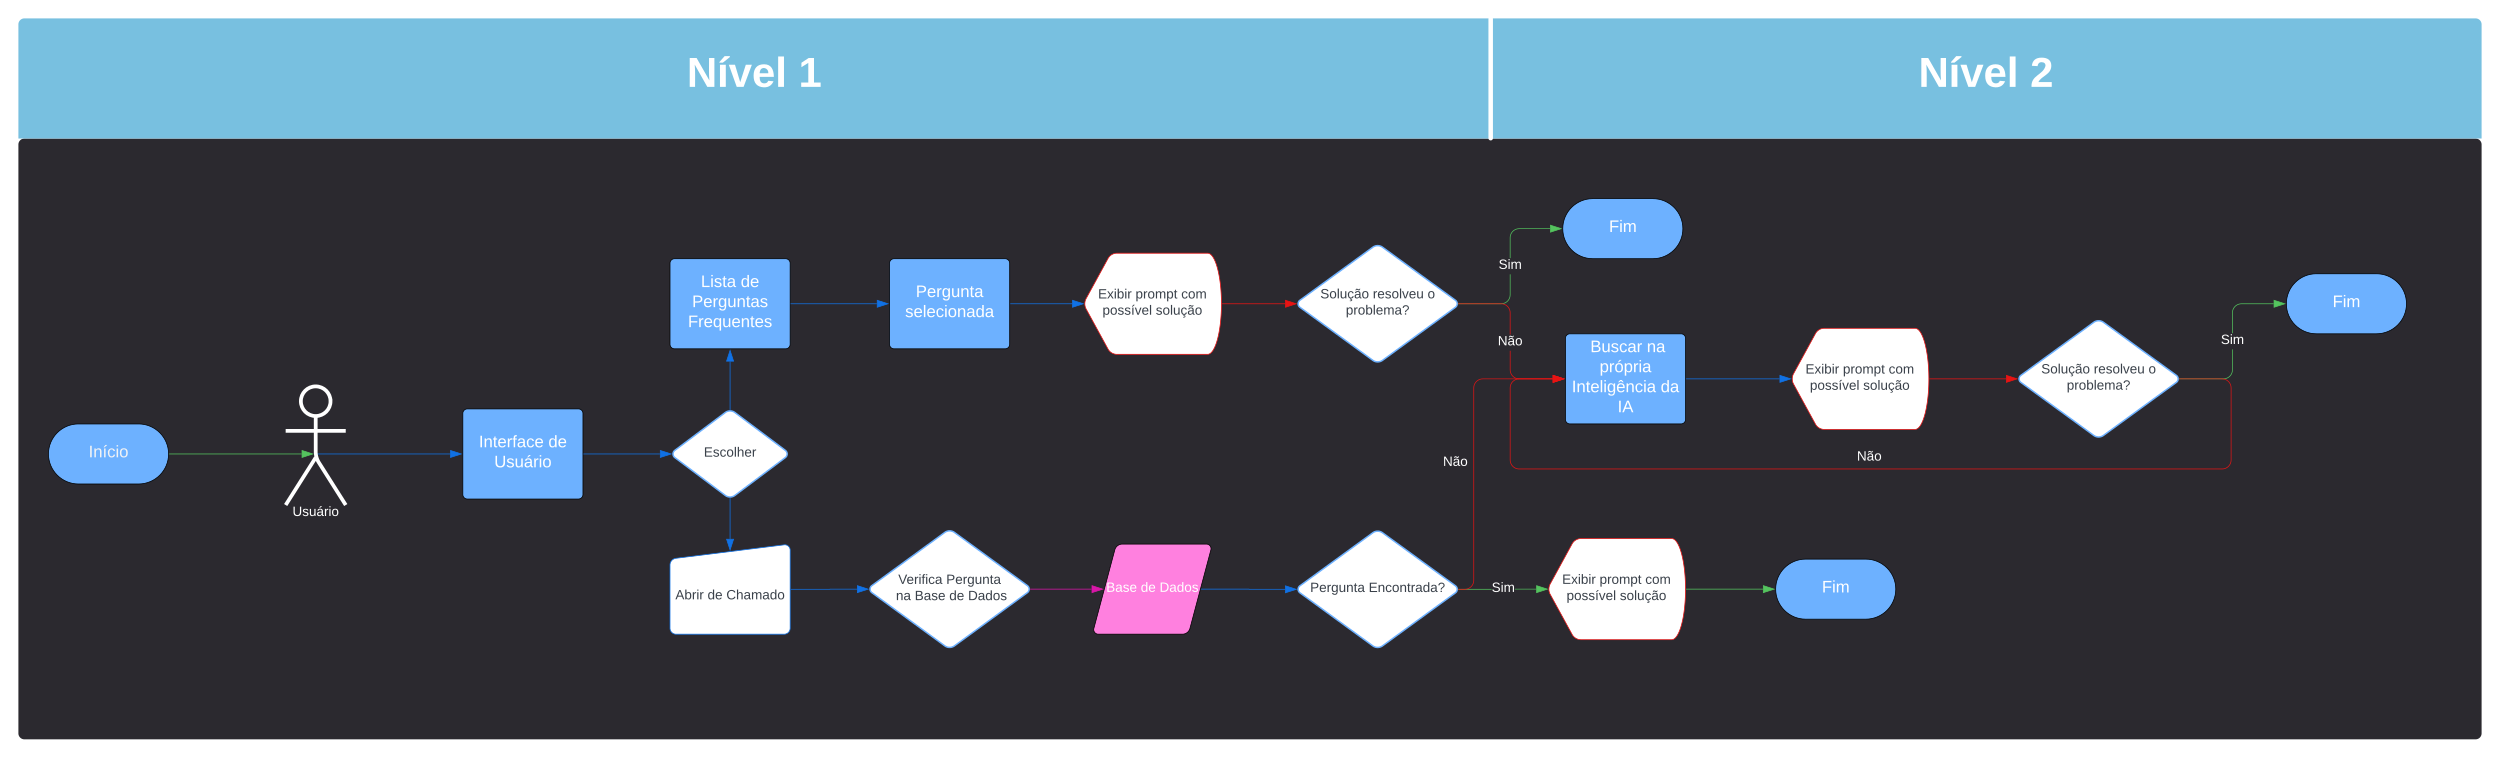 <svg xmlns="http://www.w3.org/2000/svg" xmlns:xlink="http://www.w3.org/1999/xlink" xmlns:lucid="lucid" width="3329" height="1009"><g transform="translate(1624.5 164.5)" lucid:page-tab-id="0_0"><path d="M-1600 28a8 8 0 0 1 8-8h3264a8 8 0 0 1 8 8v784a8 8 0 0 1-8 8h-3264a8 8 0 0 1-8-8z" stroke="#000" stroke-opacity="0" fill="#2b292f"/><path d="M-1600 20v-152a8 8 0 0 1 8-8H360V20zM360-140h1312a8 8 0 0 1 8 8V20H360z" stroke="#000" stroke-opacity="0" stroke-width="9" fill="#78c0e0"/><path d="M360 820h-1952a8 8 0 0 1-8-8V20H360zM1680 20v792a8 8 0 0 1-8 8H360V20z" stroke="#000" stroke-opacity="0" stroke-width="9" fill="none"/><use xlink:href="#a" transform="matrix(1,0,0,1,-1600,-140) translate(890.213 91.156)"/><use xlink:href="#b" transform="matrix(1,0,0,1,-1600,-140) translate(1038.799 91.156)"/><use xlink:href="#a" transform="matrix(1,0,0,1,360,-140) translate(570.213 91.156)"/><use xlink:href="#c" transform="matrix(1,0,0,1,360,-140) translate(718.799 91.156)"/><path d="M-1440 400c22.1 0 40 17.9 40 40s-17.9 40-40 40h-80c-22.1 0-40-17.9-40-40s17.9-40 40-40z" stroke="#000" fill="#6db1ff"/><use xlink:href="#d" transform="matrix(1,0,0,1,-1555,405) translate(48.488 39.444)"/><path d="M-1200.9 440h175.8M-1200.88 440h-3.52" stroke="#1071e5" fill="none"/><path d="M-1010.34 440l-14.26 4.63v-9.26z" stroke="#1071e5" fill="#1071e5"/><path d="M-1399 440h176.18" stroke="#54c45e" fill="none"/><path d="M-1399 440.48h-.53l.03-.47-.02-.48h.53z" stroke="#54c45e" stroke-width=".05" fill="#54c45e"/><path d="M-1208.05 440l-14.27 4.63v-9.26z" stroke="#54c45e" fill="#54c45e"/><path d="M-24.98 620h63.66a.1.1 0 0 1 .1.1.1.1 0 0 0 .13.13h47.8" stroke="#1071e5" fill="none"/><path d="M-24.97 620.48h-.64l.24-.96h.4z" stroke="#1071e5" stroke-width=".05" fill="#1071e5"/><path d="M101.45 620.23l-14.26 4.63v-9.27z" stroke="#1071e5" fill="#1071e5"/><path d="M-252.56 620h81.66" stroke="#d916a8" fill="none"/><path d="M-252.55 620.48h-.56l.04-.48-.05-.48h.55z" stroke="#d916a8" stroke-width=".05" fill="#d916a8"/><path d="M-156.13 620l-14.27 4.63v-9.26z" stroke="#d916a8" fill="#d916a8"/><path d="M460 286a6 6 0 0 1 6-6h148a6 6 0 0 1 6 6v108a6 6 0 0 1-6 6H466a6 6 0 0 1-6-6z" stroke="#000" fill="#6db1ff"/><use xlink:href="#e" transform="matrix(1,0,0,1,465,285) translate(21.944 19.444)"/><use xlink:href="#f" transform="matrix(1,0,0,1,465,285) translate(28.117 19.444)"/><use xlink:href="#g" transform="matrix(1,0,0,1,465,285) translate(103.364 19.444)"/><use xlink:href="#h" transform="matrix(1,0,0,1,465,285) translate(40.525 46.111)"/><use xlink:href="#i" transform="matrix(1,0,0,1,465,285) translate(3.488 72.778)"/><use xlink:href="#j" transform="matrix(1,0,0,1,465,285) translate(121.821 72.778)"/><use xlink:href="#k" transform="matrix(1,0,0,1,465,285) translate(64.506 99.444)"/><path d="M621 340h124.16" stroke="#1071e5" fill="none"/><path d="M621 340.48h-.5v-.96h.5z" stroke="#1071e5" stroke-width=".05" fill="#1071e5"/><path d="M759.92 340l-14.26 4.63v-9.26z" stroke="#1071e5" fill="#1071e5"/><path d="M-140.06 567.73A10.4 10.4 0 0 1-130 560h112a6.15 6.15 0 0 1 5.94 7.73l-27.88 104.54A10.4 10.4 0 0 1-50 680h-112a6.15 6.15 0 0 1-5.94-7.73z" stroke="#000" fill="#ff80df"/><use xlink:href="#l" transform="matrix(1,0,0,1,-165,565) translate(13.525 58.6)"/><use xlink:href="#m" transform="matrix(1,0,0,1,-165,565) translate(59.525 58.6)"/><use xlink:href="#n" transform="matrix(1,0,0,1,-165,565) translate(84.525 58.6)"/><path d="M-1008.22 386a6 6 0 0 1 6-6h148a6 6 0 0 1 6 6v108a6 6 0 0 1-6 6h-148a6 6 0 0 1-6-6z" stroke="#000" fill="#6db1ff"/><use xlink:href="#o" transform="matrix(1,0,0,1,-1003.221,385) translate(16.389 46.111)"/><use xlink:href="#p" transform="matrix(1,0,0,1,-1003.221,385) translate(108.92 46.111)"/><use xlink:href="#q" transform="matrix(1,0,0,1,-1003.221,385) translate(36.821 72.778)"/><path d="M-847.22 440h101.5" stroke="#1071e5" fill="none"/><path d="M-847.2 440.48h-.52v-.96h.5z" stroke="#1071e5" stroke-width=".05" fill="#1071e5"/><path d="M-730.95 440l-14.27 4.63v-9.26z" stroke="#1071e5" fill="#1071e5"/><path d="M-658.73 384.8a10.67 10.67 0 0 1 12.8 0l67.2 50.4a6 6 0 0 1 0 9.6l-67.2 50.4a10.67 10.67 0 0 1-12.8 0l-67.2-50.4a6 6 0 0 1 0-9.6z" stroke="#6db1ff" stroke-width="2" fill="#fff"/><use xlink:href="#r" transform="matrix(1,0,0,1,-727.332,385) translate(40.05 58.6)"/><path d="M-732.33 186a6 6 0 0 1 6-6h148a6 6 0 0 1 6 6v108a6 6 0 0 1-6 6h-148a6 6 0 0 1-6-6z" stroke="#000" fill="#6db1ff"/><use xlink:href="#s" transform="matrix(1,0,0,1,-727.332,185) translate(36.142 32.778)"/><use xlink:href="#p" transform="matrix(1,0,0,1,-727.332,185) translate(89.167 32.778)"/><use xlink:href="#t" transform="matrix(1,0,0,1,-727.332,185) translate(24.414 59.444)"/><use xlink:href="#u" transform="matrix(1,0,0,1,-727.332,185) translate(18.889 86.111)"/><path d="M-652.33 381.17v-64.3" stroke="#1071e5" fill="none"/><path d="M-651.86 381.7l-.47-.03-.48.02v-.55h.94z" stroke="#1071e5" stroke-width=".05" fill="#1071e5"/><path d="M-652.33 302.12l4.63 14.26h-9.27z" stroke="#1071e5" fill="#1071e5"/><path d="M-279 240h82.16" stroke="#1071e5" fill="none"/><path d="M-279 240.47h-.5v-.94h.5z" stroke="#1071e5" stroke-width=".05" fill="#1071e5"/><path d="M-182.07 240l-14.27 4.63v-9.26z" stroke="#1071e5" fill="#1071e5"/><path d="M-571.33 240h114.45" stroke="#1071e5" fill="none"/><path d="M-571.32 240.47h-.5v-.94h.5z" stroke="#1071e5" stroke-width=".05" fill="#1071e5"/><path d="M-442.12 240l-14.26 4.63v-9.26z" stroke="#1071e5" fill="#1071e5"/><path d="M3 240h83.7" stroke="#e81313" fill="none"/><path d="M3 240.47H2.5l.02-.46v-.47H3z" stroke="#e81313" stroke-width=".05" fill="#e81313"/><path d="M101.45 240l-14.26 4.63v-9.26z" stroke="#e81313" fill="#e81313"/><path d="M203.53 164.7a11 11 0 0 1 12.94 0l97.06 70.6a5.82 5.82 0 0 1 0 9.4l-97.06 70.6a11 11 0 0 1-12.94 0l-97.06-70.6a5.82 5.82 0 0 1 0-9.4z" stroke="#6db1ff" stroke-width="2" fill="#fff"/><use xlink:href="#v" transform="matrix(1,0,0,1,105,165) translate(28.575 67.8)"/><use xlink:href="#w" transform="matrix(1,0,0,1,105,165) translate(98.525 67.8)"/><use xlink:href="#x" transform="matrix(1,0,0,1,105,165) translate(171.425 67.8)"/><use xlink:href="#y" transform="matrix(1,0,0,1,105,165) translate(62.575 89.4)"/><path d="M386.9 228.02l-.14 1.93-.46 1.9-.75 1.8-1.02 1.68-1.27 1.5-1.5 1.26-1.66 1.02-1.8.75-1.9.45-1.94.16h-57.03v-.95h57l1.8-.15 1.77-.42 1.67-.7 1.54-.94 1.38-1.17 1.18-1.38.94-1.54.7-1.67.42-1.76.14-1.82V200.8h.95zm52.66-87.55h-41.1l-1.83.15-1.75.42-1.68.7-1.54.94-1.37 1.17-1.2 1.38-.93 1.54-.7 1.67-.42 1.76-.14 1.82v27.18h-.94v-27.22l.15-1.93.47-1.9.75-1.8 1.02-1.68 1.27-1.5 1.5-1.26 1.67-1.02 1.8-.75 1.92-.45 1.92-.16h41.14z" stroke="#54c45e" stroke-width=".05" fill="#54c45e"/><path d="M317.44 240.47h-.55l.03-.47-.04-.47h.54z" fill="#54c45e"/><path stroke="#54c45e" stroke-width=".05" fill="#54c45e"/><path d="M454.32 140l-14.26 4.63v-9.26z" fill="#54c45e"/><path d="M455.86 140l-16.28 5.3v-10.6zm-15.33 3.98L452.8 140l-12.27-3.98z" stroke="#54c45e" stroke-width=".05" fill="#54c45e"/><use xlink:href="#z" transform="matrix(1,0,0,1,370.986,179.2) translate(0.005 14.4)"/><path d="M386.9 327.98l.16 1.82.42 1.76.7 1.67.93 1.54 1.2 1.38 1.36 1.17 1.54.95 1.68.7 1.75.4 1.82.15h44.67v.96h-44.7l-1.94-.16-1.9-.45-1.8-.75-1.68-1.03-1.5-1.28-1.26-1.5-1.02-1.66-.75-1.8-.46-1.9-.14-1.94v-25.44h.95zm-10.5-88.3l1.9.45 1.8.75 1.67 1.03 1.5 1.28 1.26 1.5 1.02 1.66.75 1.8.46 1.9.15 1.94v29h-.94v-28.96l-.14-1.82-.42-1.76-.7-1.67-.94-1.54-1.18-1.38-1.37-1.17-1.53-.95-1.67-.7-1.76-.4-1.82-.16h-57v-.94h57.03z" stroke="#e81313" stroke-width=".05" fill="#e81313"/><path d="M317.44 240.47h-.55l.03-.47-.04-.47h.54z" fill="#e81313"/><path stroke="#e81313" stroke-width=".05" fill="#e81313"/><path d="M457.88 340l-14.26 4.63v-9.26z" fill="#e81313"/><path d="M459.42 340l-16.28 5.3v-10.6zm-15.33 3.98l12.25-3.98-12.26-3.98z" stroke="#e81313" stroke-width=".05" fill="#e81313"/><use xlink:href="#A" transform="matrix(1,0,0,1,369.961,280.979) translate(0.005 14.4)"/><path d="M-440 186a6 6 0 0 1 6-6h148a6 6 0 0 1 6 6v108a6 6 0 0 1-6 6h-148a6 6 0 0 1-6-6z" stroke="#000" fill="#6db1ff"/><use xlink:href="#B" transform="matrix(1,0,0,1,-435,185) translate(29.969 46.111)"/><use xlink:href="#C" transform="matrix(1,0,0,1,-435,185) translate(15.802 72.778)"/><path d="M-149.04 179.7a13.5 13.5 0 0 1 11.84-7.03h120.8C-6.24 172.67 2 202.8 2 240c0 37.2-8.24 67.33-18.4 67.33h-120.8a13.5 13.5 0 0 1-11.84-7.02l-29.12-53.28a14.64 14.64 0 0 1 0-14.04z" stroke="#e81313" fill="#fff"/><use xlink:href="#D" transform="matrix(1,0,0,1,-177,177.667) translate(14.65 55.3)"/><use xlink:href="#E" transform="matrix(1,0,0,1,-177,177.667) translate(64.5 55.3)"/><use xlink:href="#F" transform="matrix(1,0,0,1,-177,177.667) translate(125.4 55.3)"/><use xlink:href="#G" transform="matrix(1,0,0,1,-177,177.667) translate(20.55 76.9)"/><use xlink:href="#H" transform="matrix(1,0,0,1,-177,177.667) translate(91.5 76.9)"/><path d="M576.44 100c22.1 0 40 17.9 40 40s-17.9 40-40 40h-80c-22.1 0-40-17.9-40-40s17.9-40 40-40z" stroke="#000" fill="#6db1ff"/><use xlink:href="#I" transform="matrix(1,0,0,1,461.442,105) translate(56.574 39.444)"/><path d="M792.96 279.7a13.5 13.5 0 0 1 11.84-7.03h120.8c10.16 0 18.4 30.14 18.4 67.33 0 37.2-8.24 67.33-18.4 67.33H804.8a13.5 13.5 0 0 1-11.84-7.02l-29.12-53.28a14.64 14.64 0 0 1 0-14.04z" stroke="#e81313" fill="#fff"/><use xlink:href="#D" transform="matrix(1,0,0,1,765,277.667) translate(14.65 55.3)"/><use xlink:href="#E" transform="matrix(1,0,0,1,765,277.667) translate(64.5 55.3)"/><use xlink:href="#F" transform="matrix(1,0,0,1,765,277.667) translate(125.4 55.3)"/><use xlink:href="#G" transform="matrix(1,0,0,1,765,277.667) translate(20.55 76.9)"/><use xlink:href="#H" transform="matrix(1,0,0,1,765,277.667) translate(91.5 76.9)"/><path d="M1163.53 264.7a11 11 0 0 1 12.94 0l97.06 70.6a5.82 5.82 0 0 1 0 9.4l-97.06 70.6a11 11 0 0 1-12.94 0l-97.06-70.6a5.82 5.82 0 0 1 0-9.4z" stroke="#6db1ff" stroke-width="2" fill="#fff"/><use xlink:href="#v" transform="matrix(1,0,0,1,1065,265) translate(28.575 67.8)"/><use xlink:href="#w" transform="matrix(1,0,0,1,1065,265) translate(98.525 67.8)"/><use xlink:href="#x" transform="matrix(1,0,0,1,1065,265) translate(171.425 67.8)"/><use xlink:href="#y" transform="matrix(1,0,0,1,1065,265) translate(62.575 89.4)"/><path d="M1348.7 328.02l-.16 1.93-.46 1.9-.75 1.8-1.02 1.68-1.26 1.5-1.5 1.26-1.66 1.02-1.8.75-1.9.45-1.95.16h-58.8v-.96h58.77l1.82-.14 1.76-.42 1.67-.7 1.54-.94 1.36-1.17 1.18-1.38.94-1.54.7-1.67.42-1.76.14-1.82V300.8h.95zm54.42-87.54h-42.9l-1.8.14-1.77.42-1.67.7-1.54.94-1.37 1.17-1.18 1.38-.95 1.54-.7 1.67-.42 1.76-.14 1.82v27.18h-.96v-27.22l.15-1.93.45-1.9.75-1.8 1.02-1.68 1.27-1.5 1.48-1.26 1.67-1.02 1.8-.75 1.9-.45 1.95-.16h42.92z" stroke="#54c45e" stroke-width=".05" fill="#54c45e"/><path d="M1277.44 340.48h-.55l.03-.48-.04-.48h.54z" fill="#54c45e"/><path stroke="#54c45e" stroke-width=".05" fill="#54c45e"/><path d="M1417.88 240l-14.26 4.63v-9.26z" fill="#54c45e"/><path d="M1419.42 240l-16.28 5.3v-10.6zm-15.33 3.98l12.25-3.98-12.26-3.98z" stroke="#54c45e" stroke-width=".05" fill="#54c45e"/><use xlink:href="#z" transform="matrix(1,0,0,1,1332.765,279.2) translate(0.005 14.4)"/><path d="M443.12 340.48h-44.67l-1.82.14-1.75.42-1.68.7-1.54.94-1.37 1.17-1.2 1.38-.93 1.54-.7 1.67-.42 1.76-.14 1.82v95.96l.16 1.82.42 1.76.7 1.67.93 1.54 1.2 1.38 1.36 1.17 1.54.95 1.68.7 1.75.4 1.82.15h935.97l1.82-.14 1.76-.42 1.67-.7 1.54-.94 1.38-1.17 1.18-1.38.94-1.54.7-1.67.42-1.76.14-1.82v-95.96l-.14-1.82-.42-1.76-.7-1.67-.94-1.54-1.17-1.38-1.4-1.17-1.53-.95-1.67-.7-1.76-.4-1.82-.15h-57v-.96h57.03l1.94.16 1.9.45 1.8.75 1.67 1.03 1.5 1.28 1.26 1.5 1.02 1.66.75 1.8.46 1.9.15 1.94v96.04l-.14 1.93-.46 1.9-.75 1.8-1.02 1.68-1.27 1.5-1.5 1.26-1.66 1.02-1.8.75-1.9.45-1.95.16H398.42l-1.94-.16-1.9-.45-1.8-.75-1.68-1.03-1.5-1.28-1.26-1.5-1.02-1.66-.75-1.8-.46-1.9-.14-1.94v-96.04l.15-1.93.47-1.9.75-1.8 1.02-1.68 1.27-1.5 1.5-1.26 1.67-1.02 1.8-.75 1.92-.45 1.92-.16h44.7z" stroke="#e81313" stroke-width=".05" fill="#e81313"/><path d="M1277.44 340.48h-.55l.03-.48-.04-.48h.54z" fill="#e81313"/><path stroke="#e81313" stroke-width=".05" fill="#e81313"/><path d="M457.88 340l-14.26 4.63v-9.26z" fill="#e81313"/><path d="M459.42 340l-16.28 5.3v-10.6zm-15.33 3.98l12.25-3.98-12.26-3.98z" stroke="#e81313" stroke-width=".05" fill="#e81313"/><use xlink:href="#A" transform="matrix(1,0,0,1,848.182,434.4) translate(0.005 14.4)"/><path d="M1540 200c22.1 0 40 17.9 40 40s-17.9 40-40 40h-80c-22.1 0-40-17.9-40-40s17.9-40 40-40z" stroke="#000" fill="#6db1ff"/><use xlink:href="#I" transform="matrix(1,0,0,1,1425,205) translate(56.574 39.444)"/><path d="M945 340h101.7" stroke="#e81313" fill="none"/><path d="M945 340.48h-.52l.02-.47v-.48h.5z" stroke="#e81313" stroke-width=".05" fill="#e81313"/><path d="M1061.45 340l-14.26 4.63v-9.26z" stroke="#e81313" fill="#e81313"/><path d="M-732.33 587.92a9.06 9.06 0 0 1 7.94-9L-580.26 561a7.07 7.07 0 0 1 7.94 7v104a8 8 0 0 1-8 8h-144a8 8 0 0 1-8-8z" stroke="#1071e5" fill="#fff"/><use xlink:href="#J" transform="matrix(1,0,0,1,-727.332,585) translate(2.125 48.6)"/><use xlink:href="#K" transform="matrix(1,0,0,1,-727.332,585) translate(44.975 48.6)"/><use xlink:href="#L" transform="matrix(1,0,0,1,-727.332,585) translate(69.975 48.6)"/><path d="M-652.33 498.83v54.24" stroke="#1071e5" fill="none"/><path d="M-652.33 498.33l.47-.02v.55h-.95v-.55z" stroke="#1071e5" stroke-width=".05" fill="#1071e5"/><path d="M-652.33 567.84l-4.64-14.27h9.27z" stroke="#1071e5" fill="#1071e5"/><path d="M-571.33 620.23h51.83a.1.1 0 0 0 .12-.12.1.1 0 0 1 .1-.1h35.96" stroke="#1071e5" fill="none"/><path d="M-571.32 620.7h-.5v-.95h.5z" stroke="#1071e5" stroke-width=".05" fill="#1071e5"/><path d="M-468.56 620l-14.26 4.63v-9.26z" stroke="#1071e5" fill="#1071e5"/><path d="M468.92 559.7a13.5 13.5 0 0 1 11.83-7.03h120.8c10.17 0 18.4 30.14 18.4 67.33 0 37.2-8.23 67.33-18.4 67.33h-120.8a13.5 13.5 0 0 1-11.83-7.02l-29.13-53.28a14.64 14.64 0 0 1 0-14.04z" stroke="#e81313" fill="#fff"/><g><use xlink:href="#D" transform="matrix(1,0,0,1,440.954,557.667) translate(14.65 55.3)"/><use xlink:href="#E" transform="matrix(1,0,0,1,440.954,557.667) translate(64.5 55.3)"/><use xlink:href="#F" transform="matrix(1,0,0,1,440.954,557.667) translate(125.4 55.3)"/><use xlink:href="#G" transform="matrix(1,0,0,1,440.954,557.667) translate(20.55 76.9)"/><use xlink:href="#H" transform="matrix(1,0,0,1,440.954,557.667) translate(91.5 76.9)"/></g><path d="M203.53 544.93a11 11 0 0 1 12.94 0l97.06 70.6a5.82 5.82 0 0 1 0 9.4l-97.06 70.6a11 11 0 0 1-12.94 0l-97.06-70.6a5.82 5.82 0 0 1 0-9.4z" stroke="#6db1ff" stroke-width="2" fill="#fff"/><g><use xlink:href="#M" transform="matrix(1,0,0,1,105,545.226) translate(15.05 78.6)"/><use xlink:href="#N" transform="matrix(1,0,0,1,105,545.226) translate(93 78.6)"/></g><path d="M361.76 620.7h-44.33v-.95h44.33zm59.35-.23h-28.44v-.95h28.45z" stroke="#54c45e" stroke-width=".05" fill="#54c45e"/><path d="M317.44 620.7h-.55l.03-.47-.04-.48h.54z" fill="#54c45e"/><path stroke="#54c45e" stroke-width=".05" fill="#54c45e"/><path d="M435.88 620l-14.27 4.63v-9.26z" fill="#54c45e"/><path d="M437.42 620l-16.28 5.3v-10.6zm-15.33 3.98l12.24-3.98-12.25-3.98z" stroke="#54c45e" stroke-width=".05" fill="#54c45e"/><g><use xlink:href="#z" transform="matrix(1,0,0,1,361.764,609.313) translate(0.005 14.4)"/></g><path d="M859.95 580c22.1 0 40 17.9 40 40s-17.9 40-40 40h-80c-22.1 0-40-17.9-40-40s17.9-40 40-40z" stroke="#000" fill="#6db1ff"/><g><use xlink:href="#I" transform="matrix(1,0,0,1,744.954,585) translate(56.574 39.444)"/></g><path d="M620.95 620h102.12" stroke="#54c45e" fill="none"/><path d="M620.97 620.48h-.53v-.95h.53z" stroke="#54c45e" stroke-width=".05" fill="#54c45e"/><path d="M737.84 620l-14.27 4.63v-9.26z" stroke="#54c45e" fill="#54c45e"/><path d="M443.12 340.48h-93.17l-1.82.14-1.76.42-1.67.7-1.54.94-1.38 1.17-1.17 1.38-.94 1.54-.7 1.67-.4 1.76-.15 1.82v256.23l-.15 1.93-.45 1.9-.75 1.8-1.03 1.68-1.27 1.5-1.5 1.26-1.65 1.02-1.8.75-1.92.45-1.93.15h-8.52v-.95h8.48l1.83-.14 1.76-.4 1.66-.7 1.54-.95 1.38-1.18 1.17-1.37.95-1.54.7-1.67.4-1.77.16-1.82V352l.15-1.93.46-1.9.75-1.8 1.04-1.68 1.27-1.5 1.5-1.26 1.67-1.02 1.8-.75 1.9-.45 1.94-.16h93.22z" stroke="#e81313" stroke-width=".05" fill="#e81313"/><path d="M317.44 620.7h-.55l.03-.47-.04-.48h.54z" fill="#e81313"/><path stroke="#e81313" stroke-width=".05" fill="#e81313"/><path d="M457.88 340l-14.26 4.63v-9.26z" fill="#e81313"/><path d="M459.42 340l-16.28 5.3v-10.6zm-15.33 3.98l12.25-3.98-12.26-3.98z" stroke="#e81313" stroke-width=".05" fill="#e81313"/><g><use xlink:href="#A" transform="matrix(1,0,0,1,296.981,441.51) translate(0.005 14.4)"/></g><path d="M-366.46 544.5a10.97 10.97 0 0 1 12.92 0l97.08 70.8a5.83 5.83 0 0 1 0 9.4l-97.08 70.8a10.97 10.97 0 0 1-12.92 0l-97.08-70.8a5.83 5.83 0 0 1 0-9.4z" stroke="#6db1ff" stroke-width="2" fill="#fff"/><g><use xlink:href="#O" transform="matrix(1,0,0,1,-465,544.774) translate(36.6 68.3)"/><use xlink:href="#P" transform="matrix(1,0,0,1,-465,544.774) translate(100.45 68.3)"/><use xlink:href="#Q" transform="matrix(1,0,0,1,-465,544.774) translate(28.525 89.9)"/><use xlink:href="#R" transform="matrix(1,0,0,1,-465,544.774) translate(33.525 89.9)"/><use xlink:href="#S" transform="matrix(1,0,0,1,-465,544.774) translate(58.525 89.9)"/><use xlink:href="#K" transform="matrix(1,0,0,1,-465,544.774) translate(104.525 89.9)"/><use xlink:href="#T" transform="matrix(1,0,0,1,-465,544.774) translate(129.525 89.9)"/></g><path d="M360-139.5a.5.5 0 0 1 .5-.5.5.5 0 0 1 .5.5v159a.5.5 0 0 1-.5.5.5.5 0 0 1-.5-.5z" stroke="#fff" stroke-width="5" fill="#6f7681"/><path d="M-1184.36 369.75c0 10.9-8.84 19.75-19.75 19.75-10.92 0-19.76-8.84-19.76-19.75 0-10.9 8.84-19.75 19.75-19.75 10.9 0 19.74 8.84 19.74 19.75z" stroke="#fff" stroke-width="5" fill-opacity="0"/><path d="M-1204.1 389.5v47.3a27.6 27.6 0 0 0 4.27 14.76l35.72 56.44m-40-63.2l-40 63.2m0-98.75h80" stroke="#fff" stroke-width="5" fill="none"/><path d="M-1244.1 358a8 8 0 0 1 8-8h64a8 8 0 0 1 8 8v164a8 8 0 0 1-8 8h-64a8 8 0 0 1-8-8z" fill="none"/><g><use xlink:href="#U" transform="matrix(1,0,0,1,-1324.111,508) translate(89.075 14.6)"/></g><defs><path fill="#fff" d="M175 0L67-191c6 58 2 128 3 191H24v-248h59L193-55c-6-58-2-129-3-193h46V0h-61" id="V"/><path fill="#fff" d="M25 0v-190h50V0H25zm-5-208v-5l45-51h45v8l-60 48H20" id="W"/><path fill="#fff" d="M128 0H69L1-190h53L99-40l48-150h52" id="X"/><path fill="#fff" d="M185-48c-13 30-37 53-82 52C43 2 14-33 14-96s30-98 90-98c62 0 83 45 84 108H66c0 31 8 55 39 56 18 0 30-7 34-22zm-45-69c5-46-57-63-70-21-2 6-4 13-4 21h74" id="Y"/><path fill="#fff" d="M25 0v-261h50V0H25" id="Z"/><g id="a"><use transform="matrix(0.155,0,0,0.155,0,0)" xlink:href="#V"/><use transform="matrix(0.155,0,0,0.155,40.129,0)" xlink:href="#W"/><use transform="matrix(0.155,0,0,0.155,55.623,0)" xlink:href="#X"/><use transform="matrix(0.155,0,0,0.155,86.61,0)" xlink:href="#Y"/><use transform="matrix(0.155,0,0,0.155,117.598,0)" xlink:href="#Z"/></g><path fill="#fff" d="M23 0v-37h61v-169l-59 37v-38l62-41h46v211h57V0H23" id="aa"/><use transform="matrix(0.155,0,0,0.155,0,0)" xlink:href="#aa" id="b"/><path fill="#fff" d="M182-182c0 78-84 86-111 141h115V0H12c-6-101 99-100 120-180 1-22-12-31-33-32-23 0-32 14-35 34l-49-3c5-45 32-70 84-70 51 0 83 22 83 69" id="ab"/><use transform="matrix(0.155,0,0,0.155,0,0)" xlink:href="#ab" id="c"/><path fill="#f2f3f5" d="M33 0v-248h34V0H33" id="ac"/><path fill="#f2f3f5" d="M117-194c89-4 53 116 60 194h-32v-121c0-31-8-49-39-48C34-167 62-67 57 0H25l-1-190h30c1 10-1 24 2 32 11-22 29-35 61-36" id="ad"/><path fill="#f2f3f5" d="M34 0v-190h32V0H34zM24-211c8-23 27-35 38-54h36v5l-58 49H24" id="ae"/><path fill="#f2f3f5" d="M96-169c-40 0-48 33-48 73s9 75 48 75c24 0 41-14 43-38l32 2c-6 37-31 61-74 61-59 0-76-41-82-99-10-93 101-131 147-64 4 7 5 14 7 22l-32 3c-4-21-16-35-41-35" id="af"/><path fill="#f2f3f5" d="M24-231v-30h32v30H24zM24 0v-190h32V0H24" id="ag"/><path fill="#f2f3f5" d="M100-194c62-1 85 37 85 99 1 63-27 99-86 99S16-35 15-95c0-66 28-99 85-99zM99-20c44 1 53-31 53-75 0-43-8-75-51-75s-53 32-53 75 10 74 51 75" id="ah"/><g id="d"><use transform="matrix(0.062,0,0,0.062,0,0)" xlink:href="#ac"/><use transform="matrix(0.062,0,0,0.062,6.173,0)" xlink:href="#ad"/><use transform="matrix(0.062,0,0,0.062,18.519,0)" xlink:href="#ae"/><use transform="matrix(0.062,0,0,0.062,24.691,0)" xlink:href="#af"/><use transform="matrix(0.062,0,0,0.062,35.802,0)" xlink:href="#ag"/><use transform="matrix(0.062,0,0,0.062,40.679,0)" xlink:href="#ah"/></g><path fill="#fff" d="M160-131c35 5 61 23 61 61C221 17 115-2 30 0v-248c76 3 177-17 177 60 0 33-19 50-47 57zm-97-11c50-1 110 9 110-42 0-47-63-36-110-37v79zm0 115c55-2 124 14 124-45 0-56-70-42-124-44v89" id="ai"/><path fill="#fff" d="M84 4C-5 8 30-112 23-190h32v120c0 31 7 50 39 49 72-2 45-101 50-169h31l1 190h-30c-1-10 1-25-2-33-11 22-28 36-60 37" id="aj"/><path fill="#fff" d="M135-143c-3-34-86-38-87 0 15 53 115 12 119 90S17 21 10-45l28-5c4 36 97 45 98 0-10-56-113-15-118-90-4-57 82-63 122-42 12 7 21 19 24 35" id="ak"/><path fill="#fff" d="M96-169c-40 0-48 33-48 73s9 75 48 75c24 0 41-14 43-38l32 2c-6 37-31 61-74 61-59 0-76-41-82-99-10-93 101-131 147-64 4 7 5 14 7 22l-32 3c-4-21-16-35-41-35" id="al"/><path fill="#fff" d="M141-36C126-15 110 5 73 4 37 3 15-17 15-53c-1-64 63-63 125-63 3-35-9-54-41-54-24 1-41 7-42 31l-33-3c5-37 33-52 76-52 45 0 72 20 72 64v82c-1 20 7 32 28 27v20c-31 9-61-2-59-35zM48-53c0 20 12 33 32 33 41-3 63-29 60-74-43 2-92-5-92 41" id="am"/><path fill="#fff" d="M114-163C36-179 61-72 57 0H25l-1-190h30c1 12-1 29 2 39 6-27 23-49 58-41v29" id="an"/><g id="f"><use transform="matrix(0.062,0,0,0.062,0,0)" xlink:href="#ai"/><use transform="matrix(0.062,0,0,0.062,14.815,0)" xlink:href="#aj"/><use transform="matrix(0.062,0,0,0.062,27.16,0)" xlink:href="#ak"/><use transform="matrix(0.062,0,0,0.062,38.272,0)" xlink:href="#al"/><use transform="matrix(0.062,0,0,0.062,49.383,0)" xlink:href="#am"/><use transform="matrix(0.062,0,0,0.062,61.728,0)" xlink:href="#an"/></g><path fill="#fff" d="M117-194c89-4 53 116 60 194h-32v-121c0-31-8-49-39-48C34-167 62-67 57 0H25l-1-190h30c1 10-1 24 2 32 11-22 29-35 61-36" id="ao"/><g id="g"><use transform="matrix(0.062,0,0,0.062,0,0)" xlink:href="#ao"/><use transform="matrix(0.062,0,0,0.062,12.346,0)" xlink:href="#am"/></g><path fill="#fff" d="M115-194c55 1 70 41 70 98S169 2 115 4C84 4 66-9 55-30l1 105H24l-1-265h31l2 30c10-21 28-34 59-34zm-8 174c40 0 45-34 45-75s-6-73-45-74c-42 0-51 32-51 76 0 43 10 73 51 73" id="ap"/><path fill="#fff" d="M100-194c62-1 85 37 85 99 1 63-27 99-86 99S16-35 15-95c0-66 28-99 85-99zM99-20c44 1 53-31 53-75 0-43-8-75-51-75s-53 32-53 75 10 74 51 75zM76-211c8-23 27-35 38-54h36v5l-58 49H76" id="aq"/><path fill="#fff" d="M24-231v-30h32v30H24zM24 0v-190h32V0H24" id="ar"/><g id="h"><use transform="matrix(0.062,0,0,0.062,0,0)" xlink:href="#ap"/><use transform="matrix(0.062,0,0,0.062,12.346,0)" xlink:href="#an"/><use transform="matrix(0.062,0,0,0.062,19.691,0)" xlink:href="#aq"/><use transform="matrix(0.062,0,0,0.062,32.037,0)" xlink:href="#ap"/><use transform="matrix(0.062,0,0,0.062,44.383,0)" xlink:href="#an"/><use transform="matrix(0.062,0,0,0.062,51.728,0)" xlink:href="#ar"/><use transform="matrix(0.062,0,0,0.062,56.605,0)" xlink:href="#am"/></g><path fill="#fff" d="M33 0v-248h34V0H33" id="as"/><path fill="#fff" d="M59-47c-2 24 18 29 38 22v24C64 9 27 4 27-40v-127H5v-23h24l9-43h21v43h35v23H59v120" id="at"/><path fill="#fff" d="M100-194c63 0 86 42 84 106H49c0 40 14 67 53 68 26 1 43-12 49-29l28 8c-11 28-37 45-77 45C44 4 14-33 15-96c1-61 26-98 85-98zm52 81c6-60-76-77-97-28-3 7-6 17-6 28h103" id="au"/><path fill="#fff" d="M24 0v-261h32V0H24" id="av"/><path fill="#fff" d="M177-190C167-65 218 103 67 71c-23-6-38-20-44-43l32-5c15 47 100 32 89-28v-30C133-14 115 1 83 1 29 1 15-40 15-95c0-56 16-97 71-98 29-1 48 16 59 35 1-10 0-23 2-32h30zM94-22c36 0 50-32 50-73 0-42-14-75-50-75-39 0-46 34-46 75s6 73 46 73" id="aw"/><path fill="#fff" d="M100-194c63 0 86 42 84 106H49c0 40 14 67 53 68 26 1 43-12 49-29l28 8c-11 28-37 45-77 45C44 4 14-33 15-96c1-61 26-98 85-98zm52 81c6-60-76-77-97-28-3 7-6 17-6 28h103zm-32-149c12 18 30 30 39 51-31 2-38-20-57-30-20 10-27 32-59 30 9-22 29-33 41-51h36" id="ax"/><g id="i"><use transform="matrix(0.062,0,0,0.062,0,0)" xlink:href="#as"/><use transform="matrix(0.062,0,0,0.062,6.173,0)" xlink:href="#ao"/><use transform="matrix(0.062,0,0,0.062,18.519,0)" xlink:href="#at"/><use transform="matrix(0.062,0,0,0.062,24.691,0)" xlink:href="#au"/><use transform="matrix(0.062,0,0,0.062,37.037,0)" xlink:href="#av"/><use transform="matrix(0.062,0,0,0.062,41.914,0)" xlink:href="#ar"/><use transform="matrix(0.062,0,0,0.062,46.79,0)" xlink:href="#aw"/><use transform="matrix(0.062,0,0,0.062,59.136,0)" xlink:href="#ax"/><use transform="matrix(0.062,0,0,0.062,71.481,0)" xlink:href="#ao"/><use transform="matrix(0.062,0,0,0.062,83.827,0)" xlink:href="#al"/><use transform="matrix(0.062,0,0,0.062,94.938,0)" xlink:href="#ar"/><use transform="matrix(0.062,0,0,0.062,99.815,0)" xlink:href="#am"/></g><path fill="#fff" d="M85-194c31 0 48 13 60 33l-1-100h32l1 261h-30c-2-10 0-23-3-31C134-8 116 4 85 4 32 4 16-35 15-94c0-66 23-100 70-100zm9 24c-40 0-46 34-46 75 0 40 6 74 45 74 42 0 51-32 51-76 0-42-9-74-50-73" id="ay"/><g id="j"><use transform="matrix(0.062,0,0,0.062,0,0)" xlink:href="#ay"/><use transform="matrix(0.062,0,0,0.062,12.346,0)" xlink:href="#am"/></g><path fill="#fff" d="M205 0l-28-72H64L36 0H1l101-248h38L239 0h-34zm-38-99l-47-123c-12 45-31 82-46 123h93" id="az"/><g id="k"><use transform="matrix(0.062,0,0,0.062,0,0)" xlink:href="#as"/><use transform="matrix(0.062,0,0,0.062,6.173,0)" xlink:href="#az"/></g><g id="l"><use transform="matrix(0.05,0,0,0.05,0,0)" xlink:href="#ai"/><use transform="matrix(0.05,0,0,0.05,12,0)" xlink:href="#am"/><use transform="matrix(0.05,0,0,0.05,22,0)" xlink:href="#ak"/><use transform="matrix(0.05,0,0,0.05,31,0)" xlink:href="#au"/></g><g id="m"><use transform="matrix(0.05,0,0,0.05,0,0)" xlink:href="#ay"/><use transform="matrix(0.05,0,0,0.05,10,0)" xlink:href="#au"/></g><path fill="#fff" d="M30-248c118-7 216 8 213 122C240-48 200 0 122 0H30v-248zM63-27c89 8 146-16 146-99s-60-101-146-95v194" id="aA"/><path fill="#fff" d="M100-194c62-1 85 37 85 99 1 63-27 99-86 99S16-35 15-95c0-66 28-99 85-99zM99-20c44 1 53-31 53-75 0-43-8-75-51-75s-53 32-53 75 10 74 51 75" id="aB"/><g id="n"><use transform="matrix(0.05,0,0,0.05,0,0)" xlink:href="#aA"/><use transform="matrix(0.05,0,0,0.05,12.95,0)" xlink:href="#am"/><use transform="matrix(0.05,0,0,0.05,22.95,0)" xlink:href="#ay"/><use transform="matrix(0.05,0,0,0.05,32.95,0)" xlink:href="#aB"/><use transform="matrix(0.05,0,0,0.05,42.95,0)" xlink:href="#ak"/></g><path fill="#fff" d="M101-234c-31-9-42 10-38 44h38v23H63V0H32v-167H5v-23h27c-7-52 17-82 69-68v24" id="aC"/><g id="o"><use transform="matrix(0.062,0,0,0.062,0,0)" xlink:href="#as"/><use transform="matrix(0.062,0,0,0.062,6.173,0)" xlink:href="#ao"/><use transform="matrix(0.062,0,0,0.062,18.519,0)" xlink:href="#at"/><use transform="matrix(0.062,0,0,0.062,24.691,0)" xlink:href="#au"/><use transform="matrix(0.062,0,0,0.062,37.037,0)" xlink:href="#an"/><use transform="matrix(0.062,0,0,0.062,44.383,0)" xlink:href="#aC"/><use transform="matrix(0.062,0,0,0.062,50.556,0)" xlink:href="#am"/><use transform="matrix(0.062,0,0,0.062,62.901,0)" xlink:href="#al"/><use transform="matrix(0.062,0,0,0.062,74.012,0)" xlink:href="#au"/></g><g id="p"><use transform="matrix(0.062,0,0,0.062,0,0)" xlink:href="#ay"/><use transform="matrix(0.062,0,0,0.062,12.346,0)" xlink:href="#au"/></g><path fill="#fff" d="M232-93c-1 65-40 97-104 97C67 4 28-28 28-90v-158h33c8 89-33 224 67 224 102 0 64-133 71-224h33v155" id="aD"/><path fill="#fff" d="M141-36C126-15 110 5 73 4 37 3 15-17 15-53c-1-64 63-63 125-63 3-35-9-54-41-54-24 1-41 7-42 31l-33-3c5-37 33-52 76-52 45 0 72 20 72 64v82c-1 20 7 32 28 27v20c-31 9-61-2-59-35zM48-53c0 20 12 33 32 33 41-3 63-29 60-74-43 2-92-5-92 41zm25-158c8-23 27-35 38-54h36v5l-58 49H73" id="aE"/><g id="q"><use transform="matrix(0.062,0,0,0.062,0,0)" xlink:href="#aD"/><use transform="matrix(0.062,0,0,0.062,15.988,0)" xlink:href="#ak"/><use transform="matrix(0.062,0,0,0.062,27.099,0)" xlink:href="#aj"/><use transform="matrix(0.062,0,0,0.062,39.444,0)" xlink:href="#aE"/><use transform="matrix(0.062,0,0,0.062,51.79,0)" xlink:href="#an"/><use transform="matrix(0.062,0,0,0.062,59.136,0)" xlink:href="#ar"/><use transform="matrix(0.062,0,0,0.062,64.012,0)" xlink:href="#aB"/></g><path fill="#3a414a" d="M30 0v-248h187v28H63v79h144v27H63v87h162V0H30" id="aF"/><path fill="#3a414a" d="M135-143c-3-34-86-38-87 0 15 53 115 12 119 90S17 21 10-45l28-5c4 36 97 45 98 0-10-56-113-15-118-90-4-57 82-63 122-42 12 7 21 19 24 35" id="aG"/><path fill="#3a414a" d="M96-169c-40 0-48 33-48 73s9 75 48 75c24 0 41-14 43-38l32 2c-6 37-31 61-74 61-59 0-76-41-82-99-10-93 101-131 147-64 4 7 5 14 7 22l-32 3c-4-21-16-35-41-35" id="aH"/><path fill="#3a414a" d="M100-194c62-1 85 37 85 99 1 63-27 99-86 99S16-35 15-95c0-66 28-99 85-99zM99-20c44 1 53-31 53-75 0-43-8-75-51-75s-53 32-53 75 10 74 51 75" id="aI"/><path fill="#3a414a" d="M24 0v-261h32V0H24" id="aJ"/><path fill="#3a414a" d="M106-169C34-169 62-67 57 0H25v-261h32l-1 103c12-21 28-36 61-36 89 0 53 116 60 194h-32v-121c2-32-8-49-39-48" id="aK"/><path fill="#3a414a" d="M100-194c63 0 86 42 84 106H49c0 40 14 67 53 68 26 1 43-12 49-29l28 8c-11 28-37 45-77 45C44 4 14-33 15-96c1-61 26-98 85-98zm52 81c6-60-76-77-97-28-3 7-6 17-6 28h103" id="aL"/><path fill="#3a414a" d="M114-163C36-179 61-72 57 0H25l-1-190h30c1 12-1 29 2 39 6-27 23-49 58-41v29" id="aM"/><g id="r"><use transform="matrix(0.05,0,0,0.05,0,0)" xlink:href="#aF"/><use transform="matrix(0.05,0,0,0.05,12,0)" xlink:href="#aG"/><use transform="matrix(0.05,0,0,0.05,21,0)" xlink:href="#aH"/><use transform="matrix(0.05,0,0,0.05,30,0)" xlink:href="#aI"/><use transform="matrix(0.05,0,0,0.05,40,0)" xlink:href="#aJ"/><use transform="matrix(0.05,0,0,0.05,43.95,0)" xlink:href="#aK"/><use transform="matrix(0.05,0,0,0.05,53.95,0)" xlink:href="#aL"/><use transform="matrix(0.05,0,0,0.05,63.95,0)" xlink:href="#aM"/></g><path fill="#fff" d="M30 0v-248h33v221h125V0H30" id="aN"/><g id="s"><use transform="matrix(0.062,0,0,0.062,0,0)" xlink:href="#aN"/><use transform="matrix(0.062,0,0,0.062,12.346,0)" xlink:href="#ar"/><use transform="matrix(0.062,0,0,0.062,17.222,0)" xlink:href="#ak"/><use transform="matrix(0.062,0,0,0.062,28.333,0)" xlink:href="#at"/><use transform="matrix(0.062,0,0,0.062,34.506,0)" xlink:href="#am"/></g><path fill="#fff" d="M30-248c87 1 191-15 191 75 0 78-77 80-158 76V0H30v-248zm33 125c57 0 124 11 124-50 0-59-68-47-124-48v98" id="aO"/><g id="t"><use transform="matrix(0.062,0,0,0.062,0,0)" xlink:href="#aO"/><use transform="matrix(0.062,0,0,0.062,14.815,0)" xlink:href="#au"/><use transform="matrix(0.062,0,0,0.062,27.16,0)" xlink:href="#an"/><use transform="matrix(0.062,0,0,0.062,34.506,0)" xlink:href="#aw"/><use transform="matrix(0.062,0,0,0.062,46.852,0)" xlink:href="#aj"/><use transform="matrix(0.062,0,0,0.062,59.198,0)" xlink:href="#ao"/><use transform="matrix(0.062,0,0,0.062,71.543,0)" xlink:href="#at"/><use transform="matrix(0.062,0,0,0.062,77.716,0)" xlink:href="#am"/><use transform="matrix(0.062,0,0,0.062,90.062,0)" xlink:href="#ak"/></g><path fill="#fff" d="M63-220v92h138v28H63V0H30v-248h175v28H63" id="aP"/><path fill="#fff" d="M145-31C134-9 116 4 85 4 32 4 16-35 15-94c0-59 17-99 70-100 32-1 48 14 60 33 0-11-1-24 2-32h30l-1 268h-32zM93-21c41 0 51-33 51-76s-8-73-50-73c-40 0-46 35-46 75s5 74 45 74" id="aQ"/><g id="u"><use transform="matrix(0.062,0,0,0.062,0,0)" xlink:href="#aP"/><use transform="matrix(0.062,0,0,0.062,13.519,0)" xlink:href="#an"/><use transform="matrix(0.062,0,0,0.062,20.864,0)" xlink:href="#au"/><use transform="matrix(0.062,0,0,0.062,33.21,0)" xlink:href="#aQ"/><use transform="matrix(0.062,0,0,0.062,45.556,0)" xlink:href="#aj"/><use transform="matrix(0.062,0,0,0.062,57.901,0)" xlink:href="#au"/><use transform="matrix(0.062,0,0,0.062,70.247,0)" xlink:href="#ao"/><use transform="matrix(0.062,0,0,0.062,82.593,0)" xlink:href="#at"/><use transform="matrix(0.062,0,0,0.062,88.765,0)" xlink:href="#au"/><use transform="matrix(0.062,0,0,0.062,101.111,0)" xlink:href="#ak"/></g><path fill="#3a414a" d="M185-189c-5-48-123-54-124 2 14 75 158 14 163 119 3 78-121 87-175 55-17-10-28-26-33-46l33-7c5 56 141 63 141-1 0-78-155-14-162-118-5-82 145-84 179-34 5 7 8 16 11 25" id="aR"/><path fill="#3a414a" d="M84 4C-5 8 30-112 23-190h32v120c0 31 7 50 39 49 72-2 45-101 50-169h31l1 190h-30c-1-10 1-25-2-33-11 22-28 36-60 37" id="aS"/><path fill="#3a414a" d="M96-169c-40 0-48 33-48 73s9 75 48 75c24 0 41-14 43-38l32 2c-6 37-31 61-74 61-59 0-76-41-82-99-10-93 101-131 147-64 4 7 5 14 7 22l-32 3c-4-21-16-35-41-35zm3 187c19-1 33 8 33 26 0 31-30 33-64 32V58c18 2 39 4 41-13 1-15-18-13-34-13L87 0h19" id="aT"/><path fill="#3a414a" d="M141-36C126-15 110 5 73 4 37 3 15-17 15-53c-1-64 63-63 125-63 3-35-9-54-41-54-24 1-41 7-42 31l-33-3c5-37 33-52 76-52 45 0 72 20 72 64v82c-1 20 7 32 28 27v20c-31 9-61-2-59-35zM48-53c0 20 12 33 32 33 41-3 63-29 60-74-43 2-92-5-92 41zm117-205c-3 23-9 48-36 47-26-1-65-44-74 0H39c4-23 8-48 36-47s64 44 74 0h16" id="aU"/><g id="v"><use transform="matrix(0.05,0,0,0.05,0,0)" xlink:href="#aR"/><use transform="matrix(0.05,0,0,0.05,12,0)" xlink:href="#aI"/><use transform="matrix(0.05,0,0,0.05,22,0)" xlink:href="#aJ"/><use transform="matrix(0.05,0,0,0.05,25.95,0)" xlink:href="#aS"/><use transform="matrix(0.05,0,0,0.05,35.95,0)" xlink:href="#aT"/><use transform="matrix(0.05,0,0,0.05,44.95,0)" xlink:href="#aU"/><use transform="matrix(0.05,0,0,0.05,54.95,0)" xlink:href="#aI"/></g><path fill="#3a414a" d="M108 0H70L1-190h34L89-25l56-165h34" id="aV"/><g id="w"><use transform="matrix(0.05,0,0,0.05,0,0)" xlink:href="#aM"/><use transform="matrix(0.05,0,0,0.05,5.95,0)" xlink:href="#aL"/><use transform="matrix(0.05,0,0,0.05,15.95,0)" xlink:href="#aG"/><use transform="matrix(0.05,0,0,0.05,24.95,0)" xlink:href="#aI"/><use transform="matrix(0.05,0,0,0.05,34.95,0)" xlink:href="#aJ"/><use transform="matrix(0.05,0,0,0.05,38.9,0)" xlink:href="#aV"/><use transform="matrix(0.05,0,0,0.05,47.9,0)" xlink:href="#aL"/><use transform="matrix(0.05,0,0,0.05,57.9,0)" xlink:href="#aS"/></g><use transform="matrix(0.05,0,0,0.05,0,0)" xlink:href="#aI" id="x"/><path fill="#3a414a" d="M115-194c55 1 70 41 70 98S169 2 115 4C84 4 66-9 55-30l1 105H24l-1-265h31l2 30c10-21 28-34 59-34zm-8 174c40 0 45-34 45-75s-6-73-45-74c-42 0-51 32-51 76 0 43 10 73 51 73" id="aW"/><path fill="#3a414a" d="M115-194c53 0 69 39 70 98 0 66-23 100-70 100C84 3 66-7 56-30L54 0H23l1-261h32v101c10-23 28-34 59-34zm-8 174c40 0 45-34 45-75 0-40-5-75-45-74-42 0-51 32-51 76 0 43 10 73 51 73" id="aX"/><path fill="#3a414a" d="M210-169c-67 3-38 105-44 169h-31v-121c0-29-5-50-35-48C34-165 62-65 56 0H25l-1-190h30c1 10-1 24 2 32 10-44 99-50 107 0 11-21 27-35 58-36 85-2 47 119 55 194h-31v-121c0-29-5-49-35-48" id="aY"/><path fill="#3a414a" d="M141-36C126-15 110 5 73 4 37 3 15-17 15-53c-1-64 63-63 125-63 3-35-9-54-41-54-24 1-41 7-42 31l-33-3c5-37 33-52 76-52 45 0 72 20 72 64v82c-1 20 7 32 28 27v20c-31 9-61-2-59-35zM48-53c0 20 12 33 32 33 41-3 63-29 60-74-43 2-92-5-92 41" id="aZ"/><path fill="#3a414a" d="M103-251c84 0 111 97 45 133-19 10-37 24-39 52H78c0-63 77-55 77-114 0-30-21-42-52-43-32 0-53 17-56 46l-32-2c7-45 34-72 88-72zM77 0v-35h34V0H77" id="ba"/><g id="y"><use transform="matrix(0.05,0,0,0.05,0,0)" xlink:href="#aW"/><use transform="matrix(0.05,0,0,0.05,10,0)" xlink:href="#aM"/><use transform="matrix(0.05,0,0,0.05,15.95,0)" xlink:href="#aI"/><use transform="matrix(0.05,0,0,0.05,25.95,0)" xlink:href="#aX"/><use transform="matrix(0.05,0,0,0.05,35.95,0)" xlink:href="#aJ"/><use transform="matrix(0.05,0,0,0.05,39.9,0)" xlink:href="#aL"/><use transform="matrix(0.05,0,0,0.05,49.9,0)" xlink:href="#aY"/><use transform="matrix(0.05,0,0,0.05,64.85,0)" xlink:href="#aZ"/><use transform="matrix(0.05,0,0,0.05,74.85,0)" xlink:href="#ba"/></g><path fill="#fff" d="M185-189c-5-48-123-54-124 2 14 75 158 14 163 119 3 78-121 87-175 55-17-10-28-26-33-46l33-7c5 56 141 63 141-1 0-78-155-14-162-118-5-82 145-84 179-34 5 7 8 16 11 25" id="bb"/><path fill="#fff" d="M210-169c-67 3-38 105-44 169h-31v-121c0-29-5-50-35-48C34-165 62-65 56 0H25l-1-190h30c1 10-1 24 2 32 10-44 99-50 107 0 11-21 27-35 58-36 85-2 47 119 55 194h-31v-121c0-29-5-49-35-48" id="bc"/><g id="z"><use transform="matrix(0.05,0,0,0.05,0,0)" xlink:href="#bb"/><use transform="matrix(0.05,0,0,0.05,12,0)" xlink:href="#ar"/><use transform="matrix(0.05,0,0,0.05,15.95,0)" xlink:href="#bc"/></g><path fill="#fff" d="M190 0L58-211 59 0H30v-248h39L202-35l-2-213h31V0h-41" id="bd"/><path fill="#fff" d="M141-36C126-15 110 5 73 4 37 3 15-17 15-53c-1-64 63-63 125-63 3-35-9-54-41-54-24 1-41 7-42 31l-33-3c5-37 33-52 76-52 45 0 72 20 72 64v82c-1 20 7 32 28 27v20c-31 9-61-2-59-35zM48-53c0 20 12 33 32 33 41-3 63-29 60-74-43 2-92-5-92 41zm117-205c-3 23-9 48-36 47-26-1-65-44-74 0H39c4-23 8-48 36-47s64 44 74 0h16" id="be"/><g id="A"><use transform="matrix(0.05,0,0,0.05,0,0)" xlink:href="#bd"/><use transform="matrix(0.05,0,0,0.05,12.95,0)" xlink:href="#be"/><use transform="matrix(0.05,0,0,0.05,22.95,0)" xlink:href="#aB"/></g><g id="B"><use transform="matrix(0.062,0,0,0.062,0,0)" xlink:href="#aO"/><use transform="matrix(0.062,0,0,0.062,14.815,0)" xlink:href="#au"/><use transform="matrix(0.062,0,0,0.062,27.16,0)" xlink:href="#an"/><use transform="matrix(0.062,0,0,0.062,34.506,0)" xlink:href="#aw"/><use transform="matrix(0.062,0,0,0.062,46.852,0)" xlink:href="#aj"/><use transform="matrix(0.062,0,0,0.062,59.198,0)" xlink:href="#ao"/><use transform="matrix(0.062,0,0,0.062,71.543,0)" xlink:href="#at"/><use transform="matrix(0.062,0,0,0.062,77.716,0)" xlink:href="#am"/></g><g id="C"><use transform="matrix(0.062,0,0,0.062,0,0)" xlink:href="#ak"/><use transform="matrix(0.062,0,0,0.062,11.111,0)" xlink:href="#au"/><use transform="matrix(0.062,0,0,0.062,23.457,0)" xlink:href="#av"/><use transform="matrix(0.062,0,0,0.062,28.333,0)" xlink:href="#au"/><use transform="matrix(0.062,0,0,0.062,40.679,0)" xlink:href="#al"/><use transform="matrix(0.062,0,0,0.062,51.79,0)" xlink:href="#ar"/><use transform="matrix(0.062,0,0,0.062,56.667,0)" xlink:href="#aB"/><use transform="matrix(0.062,0,0,0.062,69.012,0)" xlink:href="#ao"/><use transform="matrix(0.062,0,0,0.062,81.358,0)" xlink:href="#am"/><use transform="matrix(0.062,0,0,0.062,93.704,0)" xlink:href="#ay"/><use transform="matrix(0.062,0,0,0.062,106.049,0)" xlink:href="#am"/></g><path fill="#3a414a" d="M141 0L90-78 38 0H4l68-98-65-92h35l48 74 47-74h35l-64 92 68 98h-35" id="bf"/><path fill="#3a414a" d="M24-231v-30h32v30H24zM24 0v-190h32V0H24" id="bg"/><g id="D"><use transform="matrix(0.05,0,0,0.05,0,0)" xlink:href="#aF"/><use transform="matrix(0.05,0,0,0.05,12,0)" xlink:href="#bf"/><use transform="matrix(0.05,0,0,0.05,21,0)" xlink:href="#bg"/><use transform="matrix(0.05,0,0,0.05,24.95,0)" xlink:href="#aX"/><use transform="matrix(0.05,0,0,0.05,34.95,0)" xlink:href="#bg"/><use transform="matrix(0.05,0,0,0.05,38.9,0)" xlink:href="#aM"/></g><path fill="#3a414a" d="M59-47c-2 24 18 29 38 22v24C64 9 27 4 27-40v-127H5v-23h24l9-43h21v43h35v23H59v120" id="bh"/><g id="E"><use transform="matrix(0.05,0,0,0.05,0,0)" xlink:href="#aW"/><use transform="matrix(0.05,0,0,0.05,10,0)" xlink:href="#aM"/><use transform="matrix(0.05,0,0,0.05,15.95,0)" xlink:href="#aI"/><use transform="matrix(0.05,0,0,0.05,25.95,0)" xlink:href="#aY"/><use transform="matrix(0.05,0,0,0.05,40.9,0)" xlink:href="#aW"/><use transform="matrix(0.05,0,0,0.05,50.9,0)" xlink:href="#bh"/></g><g id="F"><use transform="matrix(0.05,0,0,0.05,0,0)" xlink:href="#aH"/><use transform="matrix(0.05,0,0,0.05,9,0)" xlink:href="#aI"/><use transform="matrix(0.05,0,0,0.05,19,0)" xlink:href="#aY"/></g><path fill="#3a414a" d="M34 0v-190h32V0H34zM24-211c8-23 27-35 38-54h36v5l-58 49H24" id="bi"/><g id="G"><use transform="matrix(0.05,0,0,0.05,0,0)" xlink:href="#aW"/><use transform="matrix(0.05,0,0,0.05,10,0)" xlink:href="#aI"/><use transform="matrix(0.05,0,0,0.05,20,0)" xlink:href="#aG"/><use transform="matrix(0.05,0,0,0.05,29,0)" xlink:href="#aG"/><use transform="matrix(0.05,0,0,0.05,38,0)" xlink:href="#bi"/><use transform="matrix(0.05,0,0,0.05,43,0)" xlink:href="#aV"/><use transform="matrix(0.05,0,0,0.05,52,0)" xlink:href="#aL"/><use transform="matrix(0.05,0,0,0.05,62,0)" xlink:href="#aJ"/></g><g id="H"><use transform="matrix(0.05,0,0,0.05,0,0)" xlink:href="#aG"/><use transform="matrix(0.05,0,0,0.05,9,0)" xlink:href="#aI"/><use transform="matrix(0.05,0,0,0.05,19,0)" xlink:href="#aJ"/><use transform="matrix(0.05,0,0,0.05,22.95,0)" xlink:href="#aS"/><use transform="matrix(0.05,0,0,0.05,32.95,0)" xlink:href="#aT"/><use transform="matrix(0.05,0,0,0.05,41.95,0)" xlink:href="#aU"/><use transform="matrix(0.05,0,0,0.05,51.95,0)" xlink:href="#aI"/></g><g id="I"><use transform="matrix(0.062,0,0,0.062,0,0)" xlink:href="#aP"/><use transform="matrix(0.062,0,0,0.062,13.519,0)" xlink:href="#ar"/><use transform="matrix(0.062,0,0,0.062,18.395,0)" xlink:href="#bc"/></g><path fill="#3a414a" d="M205 0l-28-72H64L36 0H1l101-248h38L239 0h-34zm-38-99l-47-123c-12 45-31 82-46 123h93" id="bj"/><g id="J"><use transform="matrix(0.05,0,0,0.05,0,0)" xlink:href="#bj"/><use transform="matrix(0.05,0,0,0.05,12,0)" xlink:href="#aX"/><use transform="matrix(0.05,0,0,0.05,22,0)" xlink:href="#aM"/><use transform="matrix(0.05,0,0,0.05,27.95,0)" xlink:href="#bg"/><use transform="matrix(0.05,0,0,0.05,31.9,0)" xlink:href="#aM"/></g><path fill="#3a414a" d="M85-194c31 0 48 13 60 33l-1-100h32l1 261h-30c-2-10 0-23-3-31C134-8 116 4 85 4 32 4 16-35 15-94c0-66 23-100 70-100zm9 24c-40 0-46 34-46 75 0 40 6 74 45 74 42 0 51-32 51-76 0-42-9-74-50-73" id="bk"/><g id="K"><use transform="matrix(0.05,0,0,0.05,0,0)" xlink:href="#bk"/><use transform="matrix(0.05,0,0,0.05,10,0)" xlink:href="#aL"/></g><path fill="#3a414a" d="M212-179c-10-28-35-45-73-45-59 0-87 40-87 99 0 60 29 101 89 101 43 0 62-24 78-52l27 14C228-24 195 4 139 4 59 4 22-46 18-125c-6-104 99-153 187-111 19 9 31 26 39 46" id="bl"/><g id="L"><use transform="matrix(0.05,0,0,0.05,0,0)" xlink:href="#bl"/><use transform="matrix(0.05,0,0,0.05,12.95,0)" xlink:href="#aK"/><use transform="matrix(0.05,0,0,0.05,22.95,0)" xlink:href="#aZ"/><use transform="matrix(0.05,0,0,0.05,32.95,0)" xlink:href="#aY"/><use transform="matrix(0.05,0,0,0.05,47.9,0)" xlink:href="#aZ"/><use transform="matrix(0.05,0,0,0.05,57.9,0)" xlink:href="#bk"/><use transform="matrix(0.05,0,0,0.05,67.9,0)" xlink:href="#aI"/></g><path fill="#3a414a" d="M30-248c87 1 191-15 191 75 0 78-77 80-158 76V0H30v-248zm33 125c57 0 124 11 124-50 0-59-68-47-124-48v98" id="bm"/><path fill="#3a414a" d="M177-190C167-65 218 103 67 71c-23-6-38-20-44-43l32-5c15 47 100 32 89-28v-30C133-14 115 1 83 1 29 1 15-40 15-95c0-56 16-97 71-98 29-1 48 16 59 35 1-10 0-23 2-32h30zM94-22c36 0 50-32 50-73 0-42-14-75-50-75-39 0-46 34-46 75s6 73 46 73" id="bn"/><path fill="#3a414a" d="M117-194c89-4 53 116 60 194h-32v-121c0-31-8-49-39-48C34-167 62-67 57 0H25l-1-190h30c1 10-1 24 2 32 11-22 29-35 61-36" id="bo"/><g id="M"><use transform="matrix(0.05,0,0,0.05,0,0)" xlink:href="#bm"/><use transform="matrix(0.05,0,0,0.05,12,0)" xlink:href="#aL"/><use transform="matrix(0.05,0,0,0.05,22,0)" xlink:href="#aM"/><use transform="matrix(0.05,0,0,0.05,27.95,0)" xlink:href="#bn"/><use transform="matrix(0.05,0,0,0.05,37.95,0)" xlink:href="#aS"/><use transform="matrix(0.05,0,0,0.05,47.95,0)" xlink:href="#bo"/><use transform="matrix(0.05,0,0,0.05,57.95,0)" xlink:href="#bh"/><use transform="matrix(0.05,0,0,0.05,62.95,0)" xlink:href="#aZ"/></g><g id="N"><use transform="matrix(0.05,0,0,0.05,0,0)" xlink:href="#aF"/><use transform="matrix(0.05,0,0,0.05,12,0)" xlink:href="#bo"/><use transform="matrix(0.05,0,0,0.05,22,0)" xlink:href="#aH"/><use transform="matrix(0.05,0,0,0.05,31,0)" xlink:href="#aI"/><use transform="matrix(0.05,0,0,0.05,41,0)" xlink:href="#bo"/><use transform="matrix(0.05,0,0,0.05,51,0)" xlink:href="#bh"/><use transform="matrix(0.05,0,0,0.05,56,0)" xlink:href="#aM"/><use transform="matrix(0.05,0,0,0.05,61.95,0)" xlink:href="#aZ"/><use transform="matrix(0.05,0,0,0.05,71.95,0)" xlink:href="#bk"/><use transform="matrix(0.05,0,0,0.05,81.95,0)" xlink:href="#aZ"/><use transform="matrix(0.05,0,0,0.05,91.95,0)" xlink:href="#ba"/></g><path fill="#3a414a" d="M137 0h-34L2-248h35l83 218 83-218h36" id="bp"/><path fill="#3a414a" d="M101-234c-31-9-42 10-38 44h38v23H63V0H32v-167H5v-23h27c-7-52 17-82 69-68v24" id="bq"/><g id="O"><use transform="matrix(0.05,0,0,0.05,0,0)" xlink:href="#bp"/><use transform="matrix(0.05,0,0,0.05,11,0)" xlink:href="#aL"/><use transform="matrix(0.05,0,0,0.05,21,0)" xlink:href="#aM"/><use transform="matrix(0.05,0,0,0.05,26.95,0)" xlink:href="#bg"/><use transform="matrix(0.05,0,0,0.05,30.9,0)" xlink:href="#bq"/><use transform="matrix(0.05,0,0,0.05,35.9,0)" xlink:href="#bg"/><use transform="matrix(0.05,0,0,0.05,39.85,0)" xlink:href="#aH"/><use transform="matrix(0.05,0,0,0.05,48.85,0)" xlink:href="#aZ"/></g><g id="P"><use transform="matrix(0.05,0,0,0.05,0,0)" xlink:href="#bm"/><use transform="matrix(0.05,0,0,0.05,12,0)" xlink:href="#aL"/><use transform="matrix(0.05,0,0,0.05,22,0)" xlink:href="#aM"/><use transform="matrix(0.05,0,0,0.05,27.95,0)" xlink:href="#bn"/><use transform="matrix(0.05,0,0,0.05,37.95,0)" xlink:href="#aS"/><use transform="matrix(0.05,0,0,0.05,47.95,0)" xlink:href="#bo"/><use transform="matrix(0.05,0,0,0.05,57.95,0)" xlink:href="#bh"/><use transform="matrix(0.05,0,0,0.05,62.95,0)" xlink:href="#aZ"/></g><g id="R"><use transform="matrix(0.05,0,0,0.05,0,0)" xlink:href="#bo"/><use transform="matrix(0.05,0,0,0.05,10,0)" xlink:href="#aZ"/></g><path fill="#3a414a" d="M160-131c35 5 61 23 61 61C221 17 115-2 30 0v-248c76 3 177-17 177 60 0 33-19 50-47 57zm-97-11c50-1 110 9 110-42 0-47-63-36-110-37v79zm0 115c55-2 124 14 124-45 0-56-70-42-124-44v89" id="br"/><g id="S"><use transform="matrix(0.05,0,0,0.05,0,0)" xlink:href="#br"/><use transform="matrix(0.05,0,0,0.05,12,0)" xlink:href="#aZ"/><use transform="matrix(0.05,0,0,0.05,22,0)" xlink:href="#aG"/><use transform="matrix(0.05,0,0,0.05,31,0)" xlink:href="#aL"/></g><path fill="#3a414a" d="M30-248c118-7 216 8 213 122C240-48 200 0 122 0H30v-248zM63-27c89 8 146-16 146-99s-60-101-146-95v194" id="bs"/><g id="T"><use transform="matrix(0.05,0,0,0.05,0,0)" xlink:href="#bs"/><use transform="matrix(0.05,0,0,0.05,12.95,0)" xlink:href="#aZ"/><use transform="matrix(0.05,0,0,0.05,22.95,0)" xlink:href="#bk"/><use transform="matrix(0.05,0,0,0.05,32.95,0)" xlink:href="#aI"/><use transform="matrix(0.05,0,0,0.05,42.95,0)" xlink:href="#aG"/></g><g id="U"><use transform="matrix(0.05,0,0,0.05,0,0)" xlink:href="#aD"/><use transform="matrix(0.05,0,0,0.05,12.95,0)" xlink:href="#ak"/><use transform="matrix(0.05,0,0,0.05,21.95,0)" xlink:href="#aj"/><use transform="matrix(0.05,0,0,0.05,31.95,0)" xlink:href="#aE"/><use transform="matrix(0.05,0,0,0.05,41.95,0)" xlink:href="#an"/><use transform="matrix(0.05,0,0,0.05,47.9,0)" xlink:href="#ar"/><use transform="matrix(0.05,0,0,0.05,51.85,0)" xlink:href="#aB"/></g></defs></g></svg>